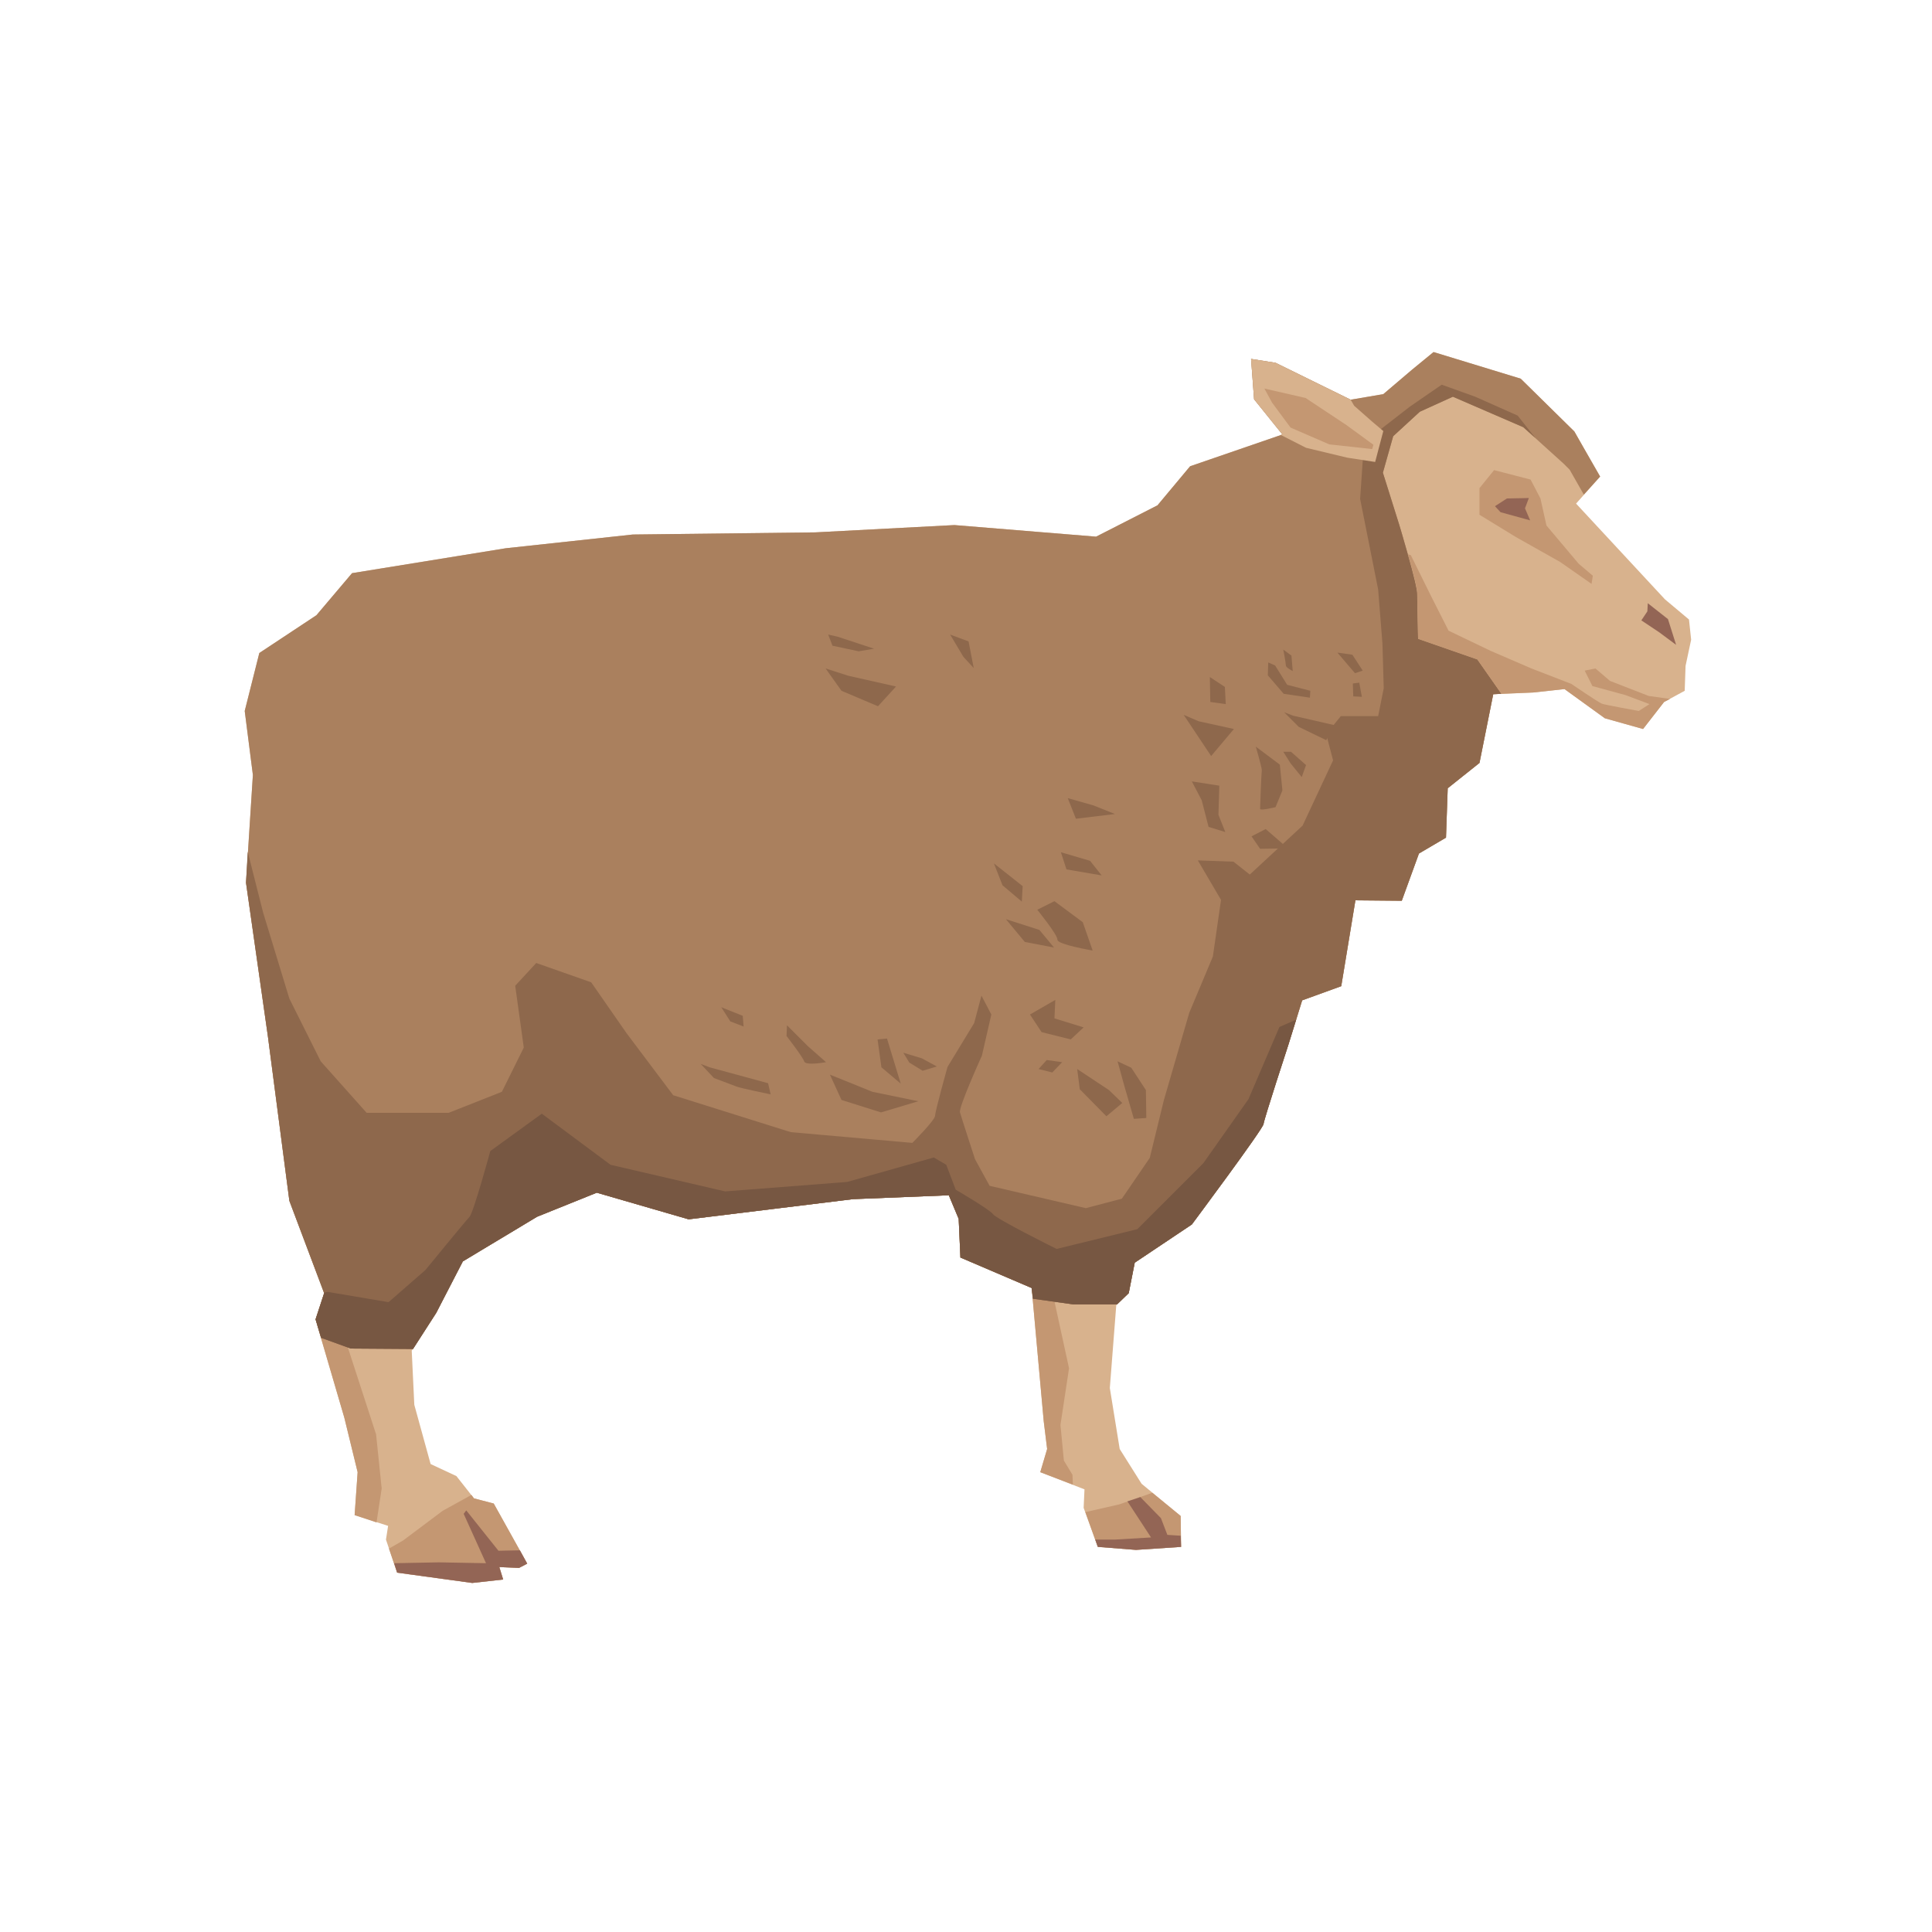 <svg version="1.2" xmlns="http://www.w3.org/2000/svg" viewBox="0 0 450 450" width="450" height="450">
	<title>13905</title>
	<style>
		.s0 { fill: #d8b28d } 
		.s1 { fill: #c49772 } 
		.s2 { fill: #936555 } 
		.s3 { fill: #aa805e } 
		.s4 { fill: #8e684c } 
		.s5 { fill: #775742 } 
	</style>
	<g id="Layer 1">
		<g id="&lt;Group&gt;">
			<path id="&lt;Path&gt;" fill-rule="evenodd" class="s0" d="m314.6 93.1l7.6-1.3 6.7-5.7 5-4.1 20.3 6.2 12.5 12.3 6 10.5-5.6 6.3 20.7 22.3 5.6 4.7 0.5 4.7-1.3 6.1-0.2 5.8-4.8 2.6-4.9 6.3-8.9-2.5-9.4-6.8-7.3 0.8-9.3 0.4-3.2 16-7.4 5.9-0.4 11.5-6.3 3.7-4 11-10.8-0.1-3.3 20-9.1 3.3-3.2 10.3c0 0-5.7 17.4-5.8 18.5 0 1-16.7 23.4-16.7 23.4l-13.3 8.9-1.4 7.1-2.9 2.8-1.5 19.3 2.3 14.2 5.1 8.1 9.1 7.5 0.1 7.2-10.5 0.7-8.9-0.7-3.3-9.1 0.2-4.3-10.3-4 1.6-5.4-0.8-6.5-2.8-31-16.6-7.1-0.4-9-2.3-5.5-22.3 0.9-38.3 4.7-21.4-6.2-13.9 5.6-17.3 10.4-6.2 12-5.7 8.8 0.6 12.6 3.8 13.8 6 2.8 4.1 5.2 4.6 1.2 7.8 14-1.9 1-4.6-0.2 0.9 2.9-7.2 0.8-17.5-2.4-2.6-7.7 0.5-3.2-7.8-2.5 0.7-10-3.1-12.7-6.7-22.9 2-6.1-8.1-21.5-5-38.3-5.1-35.8 1.6-25.1-1.9-14.9 3.4-13.5 13.3-8.8 8.3-9.8 35.8-5.8 29.6-3.2 42.5-0.5 32.4-1.7 33 2.7 14.3-7.3 7.6-9.1 21.5-7.4-6.6-8.2-0.7-9.4 5.7 0.9z"/>
			<path id="&lt;Path&gt;" fill-rule="evenodd" class="s1" d="m73.9 308.7l6 1.7 7.7 23.7 1.3 12.6-1.2 7.9-5.1-1.7 0.7-10-3.1-12.7z"/>
			<path id="&lt;Path&gt;" fill-rule="evenodd" class="s1" d="m240.3 300l-5.3-2.3 4.5-4.9 4.9 4.8 4.6 21.1-2 13.2 0.8 8.3 2 3.3 0.1 2.3-7.6-2.9 1.6-5.4-0.8-6.5z"/>
			<path id="&lt;Path&gt;" fill-rule="evenodd" class="s1" d="m93.9 358.8l9.2-6.9 6.7-3.7 0.6 0.8 4.6 1.2 7.8 14-1.9 1-4.6-0.2 0.9 2.9-7.2 0.8-17.5-2.4-1.9-5.6z"/>
			<path id="&lt;Path&gt;" fill-rule="evenodd" class="s1" d="m260.7 350.4l7.7-2.7 6.6 5.4 0.1 7.2-10.5 0.7-8.9-0.7-2.9-8.1z"/>
			<path id="&lt;Path&gt;" fill-rule="evenodd" class="s2" d="m91.8 364.1l10.4-0.2 11 0.2-5.2-11.5 0.6-0.8 7.5 9.4 5-0.1 1.7 3.1-1.9 1-4.6-0.2 0.9 2.9-7.2 0.8-17.5-2.4z"/>
			<path id="&lt;Path&gt;" fill-rule="evenodd" class="s2" d="m255.7 360.3l-0.6-1.7h4.6l8.4-0.5-5.5-8.4 3-1 4.8 4.9 1.5 3.9 3.1 0.2 0.1 2.6-10.5 0.7z"/>
			<path id="&lt;Path&gt;" fill-rule="evenodd" class="s3" d="m57 165.6l3.4-13.5 13.3-8.8 8.3-9.8 35.8-5.8 29.6-3.2 42.5-0.5 32.4-1.7 33 2.7 14.3-7.3 7.6-9.1 21.5-7.4-6.6-8.2-0.7-9.4 5.7 0.9 17.5 8.6 7.6-1.3 6.7-5.7 5-4.1 20.3 6.2 12.5 12.3 2.1 3.7 3.9 6.8-3.8 4.2-3.3-5.8-1.4-1.4-9.4-8.5-16.4-7.1-7.7 3.5-6.2 5.7-2.4 8.5 3.8 12.1c0 0 4.3 14.2 4.2 16.3 0 2.2 0.2 10.3 0.2 10.3l13.8 4.8 5.6 8-1.9 0.1-3.2 16-7.4 5.9-0.4 11.5-6.3 3.7-4 11-10.8-0.1-3.3 20-9.1 3.3-3.2 10.3c0 0-5.7 17.4-5.8 18.5 0 1-16.7 23.4-16.7 23.4l-13.3 8.9-1.4 7.1-2.7 2.6h-10.3l-9.3-1.3-0.3-2.5-16.6-7.1-0.4-9-2.3-5.5-22.3 0.9-38.3 4.7-21.4-6.2-13.9 5.6-17.3 10.4-6.2 12-5.4 8.4-14.5-0.1-6.9-2.5-1.3-4.3 2-6.1-8.1-21.5-5-38.3-5.1-35.8 1.6-25.1z"/>
			<path id="&lt;Path&gt;" fill-rule="evenodd" class="s4" d="m57.7 198.4l3.6 14.2 6.1 20 7.3 14.6 10.7 12h19.1l12.4-4.9 5.1-10.3-2-14.4 4.9-5.3 12.8 4.5 8.2 11.8 10.9 14.5 27.4 8.6 28.3 2.5c0 0 5.2-5.2 5.3-6.3 0-1.1 2.9-11.4 2.9-11.4l6.2-10.2 1.7-6.4 2.3 4.4-2.2 9.6c0 0-5.5 12.1-5.1 13.2 0.3 1.1 3.5 10.9 3.5 10.9l3.4 6.2 22.4 5.2 8.4-2.2 6.5-9.5 3.3-13.5 5.9-20.3 5.5-13.1 1.9-13.2-5.4-9.2 8.3 0.3 3.8 3 12.3-11.4 7.1-15.2-1.6-6.1 3.4-4.2h8.7l1.3-6.5-0.3-10.4-1-12.6-4.2-21.1 0.9-13.2 10.7-8.3 7.4-5.1 7.8 2.8 9.9 4.4 4.1 5.2-2.8-2.5-16.4-7.1-7.7 3.5-6.2 5.7-2.4 8.5 3.8 12.1c0 0 4.3 14.2 4.2 16.3 0 2.2 0.2 10.3 0.2 10.3l13.8 4.8 5.6 8-1.9 0.1-3.2 16-7.4 5.9-0.4 11.5-6.3 3.7-4 11-10.8-0.1-3.3 20-9.1 3.3-3.2 10.3c0 0-5.7 17.4-5.8 18.5 0 1-16.7 23.4-16.7 23.4l-13.3 8.9-1.4 7.1-2.7 2.6h-10.3l-9.3-1.3-0.3-2.5-16.6-7.1-0.4-9-2.3-5.5-22.3 0.9-38.3 4.7-21.4-6.2-13.9 5.6-17.3 10.4-6.2 12-5.4 8.4-14.5-0.1-6.9-2.5-1.3-4.3 2-6.1-8.1-21.5-5-38.3-5.1-35.8z"/>
			<path id="&lt;Path&gt;" fill-rule="evenodd" class="s2" d="m390.4 150.2l-1.9-6-4.7-3.7-0.1 1.9-1.4 2.1 4.2 2.8z"/>
			<path id="&lt;Path&gt;" fill-rule="evenodd" class="s1" d="m367.7 131.3l-7.5-8.9-1.4-6.3-2.3-4.4-8.5-2.2-3.4 4.2v6.2l8.5 5.2 10.3 5.8 7.3 5.1 0.3-1.9z"/>
			<path id="&lt;Path&gt;" fill-rule="evenodd" class="s2" d="m356.1 116l-5.1 0.1-2.8 1.8 1.3 1.4 6.9 1.9-1.2-2.8z"/>
			<path id="&lt;Path&gt;" fill-rule="evenodd" class="s1" d="m344.1 153.6l-13.8-4.8c0 0-0.2-8.1-0.2-10.3 0.1-1.1-1-5.5-2.2-9.4l0.7 0.2 5 10.1 3.8 7.5 9.8 4.7 9.5 4.1 9.3 3.6c0 0 6.3 4.3 7.1 4.6 0.8 0.3 8.6 1.7 8.6 1.7l2.5-1.6-5.6-2.1-7.7-2.1-1.8-3.6 2.5-0.5 3.4 2.9 9 3.5 5 0.7-1.4 0.7-4.9 6.3-8.9-2.5-9.4-6.8-7.3 0.8-7.4 0.3z"/>
			<path id="&lt;Path&gt;" fill-rule="evenodd" class="s5" d="m101.6 305.8l-5.4 8.4-14.5-0.1-6.9-2.5-1.3-4.3 2-6.1v-0.1l0.8-0.2 14.2 2.4 8.6-7.5c0 0 9.4-11.5 10.2-12.3 0.9-0.7 4.9-15.4 4.9-15.4l12-8.7 16 11.9 26.7 6.2 28.4-2.2 20.2-5.7 2.9 1.7 2.2 5.8c0 0 7.9 4.6 8.7 5.7 0.7 1.1 14.8 8.1 14.8 8.1l18.8-4.6 15.4-15.4 10.5-14.9 7.2-16.8 3.9-1.7-1.8 5.8c0 0-5.7 17.4-5.8 18.5 0 1-16.7 23.4-16.7 23.4l-13.3 8.9-1.4 7.1-2.7 2.6h-10.3l-9.3-1.3-0.3-2.5-16.6-7.1-0.4-9-2.3-5.5-22.3 0.9-38.3 4.7-21.4-6.2-13.9 5.6-17.3 10.4z"/>
			<path id="&lt;Path&gt;" fill-rule="evenodd" class="s0" d="m304.2 104.3l-5.9-3 0.4-0.1-6.6-8.2-0.7-9.4 5.7 0.9 17.5 8.6 0.8 1.4 4.2 3.7 2.6 2.2-1.9 7.2-6.5-1z"/>
			<path id="&lt;Path&gt;" fill-rule="evenodd" class="s1" d="m319.9 103.6l-6.3-4.6-9.5-6.3-9.6-2.2 1.8 3.3 4.3 5.8 9 3.9 10 1.1z"/>
			<path id="&lt;Path&gt;" fill-rule="evenodd" class="s4" d="m315 152.5l2.4 3.7-1.8 0.6-4.1-4.8z"/>
			<path id="&lt;Path&gt;" fill-rule="evenodd" class="s4" d="m316.6 159l0.6 3.3-2-0.1-0.1-3z"/>
			<path id="&lt;Path&gt;" fill-rule="evenodd" class="s4" d="m297 155l2.8 4.5 5.4 1.4-0.1 1.6-6.1-0.9-3.7-4.3 0.1-3z"/>
			<path id="&lt;Path&gt;" fill-rule="evenodd" class="s4" d="m300.8 152.7l0.3 3.6c0 0-1.6-0.8-1.6-1.3 0-0.6-0.6-3.7-0.6-3.7z"/>
			<path id="&lt;Path&gt;" fill-rule="evenodd" class="s4" d="m298.1 178.1l0.6 6-1.6 3.9c0 0-3.6 0.9-3.6 0.4 0-0.6 0.3-8.3 0.4-9 0-0.7-1.4-5.5-1.4-5.5z"/>
			<path id="&lt;Path&gt;" fill-rule="evenodd" class="s4" d="m300.7 175.1l3.5 3.1-1 2.8-2.6-3.2-1.7-2.7z"/>
			<path id="&lt;Path&gt;" fill-rule="evenodd" class="s4" d="m266.9 253.9l0.1 6.5-2.9 0.2-2.2-7.6-1.6-5.8 3.2 1.5z"/>
			<path id="&lt;Path&gt;" fill-rule="evenodd" class="s4" d="m258.3 253.9l3.1 3-3.7 3.1-6.2-6.3-0.6-4.7z"/>
			<path id="&lt;Path&gt;" fill-rule="evenodd" class="s4" d="m301.2 166.7l9.6 2.2-1.9 3.5-6.4-3.1-3.4-3.4z"/>
			<path id="&lt;Path&gt;" fill-rule="evenodd" class="s4" d="m279.2 168l8.2 1.8-5.3 6.3-3-4.5-3.4-5.1z"/>
			<path id="&lt;Path&gt;" fill-rule="evenodd" class="s4" d="m285.3 160l0.2 4-3.6-0.5-0.1-5.8z"/>
			<path id="&lt;Path&gt;" fill-rule="evenodd" class="s4" d="m294.8 193.1l5.2 4.5-6.5 0.1-2-2.9z"/>
			<path id="&lt;Path&gt;" fill-rule="evenodd" class="s4" d="m283.8 189.8l1.6 4-3.9-1.2-1.6-6.2-2.3-4.4 6.4 1z"/>
			<path id="&lt;Path&gt;" fill-rule="evenodd" class="s4" d="m252.2 214.8l2.3 6.6c0 0-8.2-1.4-8.2-2.5 0.1-1.1-4.7-7-4.7-7l4-2z"/>
			<path id="&lt;Path&gt;" fill-rule="evenodd" class="s4" d="m213.9 256.5l-8.7 2.6-9.2-2.9-2.7-5.9 9.9 4z"/>
			<path id="&lt;Path&gt;" fill-rule="evenodd" class="s4" d="m209.8 252.4l-3.2-10.5-2.2 0.2 0.9 6.5z"/>
			<path id="&lt;Path&gt;" fill-rule="evenodd" class="s4" d="m214.7 246.5l3.5 1.9-3.3 1-3.1-1.9-1.4-2.3z"/>
			<path id="&lt;Path&gt;" fill-rule="evenodd" class="s4" d="m188.2 243.7l4.2 3.7c0 0-4.8 0.9-5.1-0.2-0.3-1-4.1-5.9-4.1-5.9l0.1-2.5z"/>
			<path id="&lt;Path&gt;" fill-rule="evenodd" class="s4" d="m165.3 248.6l13.6 3.7 0.6 2.6c0 0-6.8-1.4-7.9-1.8-1-0.4-5.3-2-5.3-2l-3.1-3.3z"/>
			<path id="&lt;Path&gt;" fill-rule="evenodd" class="s4" d="m197.6 157.4l11.1 2.5-4.2 4.6-8.5-3.6-3.7-5.2z"/>
			<path id="&lt;Path&gt;" fill-rule="evenodd" class="s4" d="m242.1 216.6l3.4 4.1-6.8-1.3-4.4-5.3z"/>
			<path id="&lt;Path&gt;" fill-rule="evenodd" class="s4" d="m238.2 206.4l-0.2 3.6-4.5-3.8-2-5.1z"/>
			<path id="&lt;Path&gt;" fill-rule="evenodd" class="s4" d="m253.9 200.5l2.7 3.4-8.2-1.4-1.3-4z"/>
			<path id="&lt;Path&gt;" fill-rule="evenodd" class="s4" d="m254.7 187.6l5 2-9.1 1.1-1.9-4.8z"/>
			<path id="&lt;Path&gt;" fill-rule="evenodd" class="s4" d="m225.6 149.4l1.2 6.2-2.4-2.6-3.1-5.2z"/>
			<path id="&lt;Path&gt;" fill-rule="evenodd" class="s4" d="m195.1 148.3l8.5 2.8-3.6 0.6-6.1-1.3-1-2.6z"/>
			<path id="&lt;Path&gt;" fill-rule="evenodd" class="s4" d="m249.4 242.1l-6.8-1.7-2.7-4.1 5.9-3.4-0.2 4.3 6.8 2.1z"/>
			<path id="&lt;Path&gt;" fill-rule="evenodd" class="s4" d="m243.8 246.9l3.6 0.5-2.3 2.4-3.2-0.8z"/>
			<path id="&lt;Path&gt;" fill-rule="evenodd" class="s4" d="m173 236.6l0.2 2.5-3.1-1.2-2.1-3.3z"/>
		</g>
	</g>
</svg>